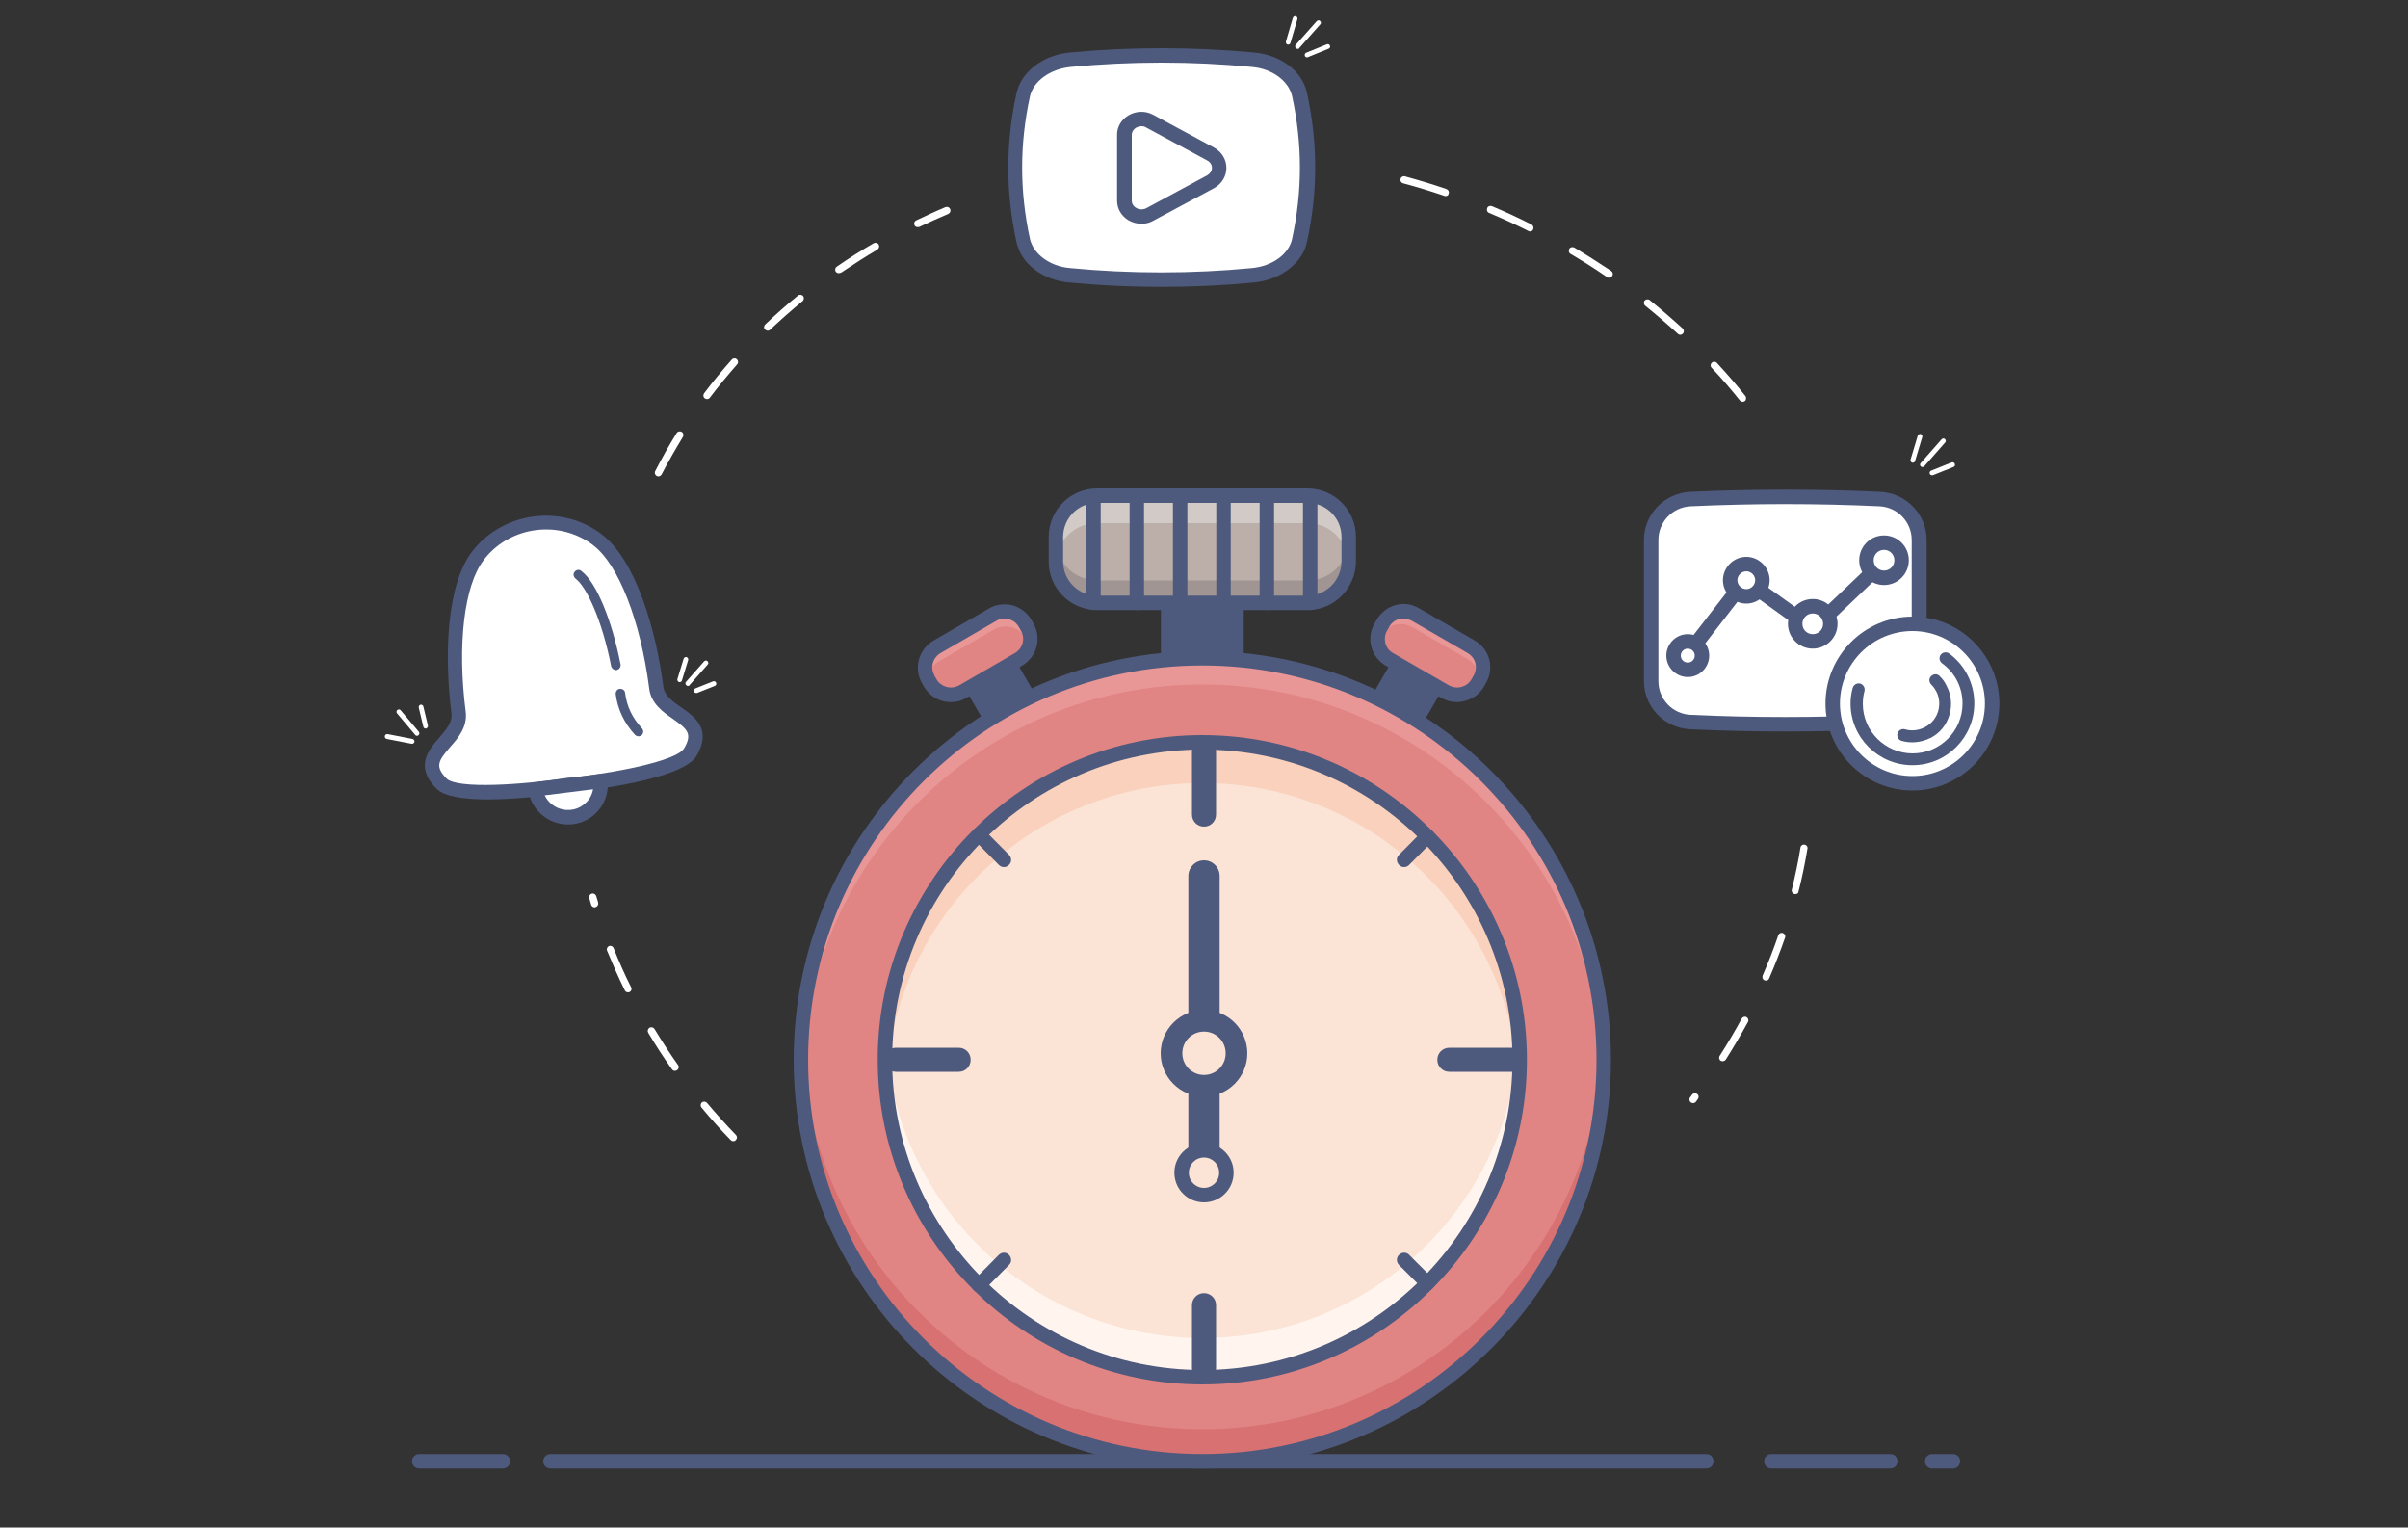 <?xml version="1.0" encoding="utf-8"?>
<!-- Generator: Adobe Illustrator 24.2.1, SVG Export Plug-In . SVG Version: 6.00 Build 0)  -->
<svg version="1.1" id="Layer_1" xmlns="http://www.w3.org/2000/svg" xmlns:xlink="http://www.w3.org/1999/xlink" x="0px" y="0px"
	 viewBox="0 0 1000 634.2" style="enable-background:new 0 0 1000 634.2;" xml:space="preserve">
<rect x="0" y="0" width="1000" height="634.2" fill="#333333" stroke="none"/>
<style type="text/css">
	.st0{fill:none;}
	.st1{fill:#4E5A7D;}
	.st2{fill:#BCAFAA;}
	.st3{fill:#A09592;}
	.st4{fill:#D1CAC7;}
	.st5{fill:#E08484;}
	.st6{fill:#E99697;}
	.st7{fill:#D87171;}
	.st8{fill:#FBE3D5;}
	.st9{fill:#FFF4EE;}
	.st10{fill:#F9D1BD;}
	.st11{fill:none;stroke:#4E5A7D;stroke-width:6;stroke-linecap:round;stroke-linejoin:round;stroke-miterlimit:10;}
	.st12{fill:#FFFFFF;}
</style>
<g id="XMLID_133_">
	<rect y="-169.8" class="st0" width="1000" height="1000"/>
</g>
<g id="XMLID_382_">
	<path class="st1" d="M708.6,609.7h-480c-1.7,0-3-1.3-3-3s1.3-3,3-3h480c1.7,0,3,1.3,3,3S710.3,609.7,708.6,609.7z"/>
</g>
<g id="XMLID_381_">
	<path class="st1" d="M785,609.7h-49.4c-1.7,0-3-1.3-3-3s1.3-3,3-3H785c1.7,0,3,1.3,3,3S786.7,609.7,785,609.7z"/>
</g>
<g id="XMLID_380_">
	<path class="st1" d="M208.8,609.7h-34.7c-1.7,0-3-1.3-3-3s1.3-3,3-3h34.7c1.7,0,3,1.3,3,3S210.5,609.7,208.8,609.7z"/>
</g>
<g id="XMLID_379_">
	<path class="st1" d="M811,609.7h-8.6c-1.7,0-3-1.3-3-3s1.3-3,3-3h8.6c1.7,0,3,1.3,3,3S812.7,609.7,811,609.7z"/>
</g>
<g id="XMLID_390_">
	<path class="st1" d="M511.4,283.3h-24.2c-1.2,0-2.1-1-2.1-2.1v-51c0-1.2,1-2.1,2.1-2.1h24.2c1.2,0,2.1,1,2.1,2.1v51
		C513.5,282.3,512.6,283.3,511.4,283.3z"/>
</g>
<g id="XMLID_335_">
	<path class="st1" d="M511.4,286.3h-24.2c-2.8,0-5.1-2.3-5.1-5.1v-51c0-2.8,2.3-5.1,5.1-5.1h24.2c2.8,0,5.1,2.3,5.1,5.1v51
		C516.5,284,514.2,286.3,511.4,286.3z M488.1,280.3h22.4v-49.2h-22.4V280.3z"/>
</g>
<g id="XMLID_394_">
	<path class="st2" d="M543,250.3h-87.4c-9.4,0-17.1-7.6-17.1-17.1v-10.3c0-9.4,7.6-17.1,17.1-17.1H543c9.4,0,17.1,7.6,17.1,17.1
		v10.3C560,242.6,552.4,250.3,543,250.3z"/>
</g>
<g id="XMLID_330_">
	<path class="st3" d="M543,241h-87.4c-9.4,0-17.1-7.6-17.1-17.1v9.3c0,9.4,7.6,17.1,17.1,17.1H543c9.4,0,17.1-7.6,17.1-17.1v-9.3
		C560,233.4,552.4,241,543,241z"/>
</g>
<g id="XMLID_329_">
	<path class="st4" d="M543,205.9h-87.4c-9.4,0-17.1,7.6-17.1,17.1v10.2c0,0.2,0,0.3,0,0.5c0.3-9.2,7.8-16.5,17-16.5H543
		c9.2,0,16.7,7.4,17,16.5c0-0.2,0-0.3,0-0.5v-10.3C560,213.5,552.4,205.9,543,205.9z"/>
</g>
<g id="XMLID_336_">
	<path class="st1" d="M543,253.3h-87.4c-11.1,0-20.1-9-20.1-20.1v-10.3c0-11.1,9-20.1,20.1-20.1H543c11.1,0,20.1,9,20.1,20.1v10.3
		C563,244.3,554,253.3,543,253.3z M455.6,208.8c-7.8,0-14.1,6.3-14.1,14.1v10.3c0,7.8,6.3,14.1,14.1,14.1H543
		c7.7,0,14-6.3,14.1-14.1v-10.3c0-7.8-6.3-14.1-14.1-14.1H455.6z"/>
</g>
<g id="XMLID_257_">
	<g id="XMLID_255_">
		<rect x="564.5" y="285.3" transform="matrix(0.5 -0.866 0.866 0.5 35.354 649.874)" class="st1" width="32" height="18"/>
	</g>
	<g id="XMLID_31_">
		<path class="st1" d="M580.3,315.6c-0.5,0-1-0.1-1.5-0.4l-15.6-9c-1.4-0.8-1.9-2.7-1.1-4.1l16-27.7c0.4-0.7,1.1-1.2,1.8-1.4
			c0.8-0.2,1.6-0.1,2.3,0.3l15.6,9c1.4,0.8,1.9,2.7,1.1,4.1l-16,27.7c-0.4,0.7-1.1,1.2-1.8,1.4C580.8,315.6,580.6,315.6,580.3,315.6
			z M568.8,302.6l10.4,6l13-22.5l-10.4-6L568.8,302.6z"/>
	</g>
	<g id="XMLID_256_">
		<path class="st5" d="M600,287.1l-23-13.3c-4.8-2.8-6.4-8.8-3.6-13.6l0.8-1.4c2.8-4.8,8.8-6.4,13.6-3.6l23,13.3
			c4.8,2.8,6.4,8.8,3.6,13.6l-0.8,1.4C610.9,288.2,604.8,289.9,600,287.1z"/>
	</g>
	<g id="XMLID_365_">
		<path class="st5" d="M600,287.1l-23-13.3c-4.8-2.8-6.4-8.8-3.6-13.6l0.8-1.4c2.8-4.8,8.8-6.4,13.6-3.6l23,13.3
			c4.8,2.8,6.4,8.8,3.6,13.6l-0.8,1.4C610.9,288.2,604.8,289.9,600,287.1z"/>
	</g>
	<g id="XMLID_375_">
		<path class="st6" d="M572.3,265.5l0.8-1.4c2.8-4.8,8.8-6.4,13.6-3.6l23,13.3c2.7,1.6,4.4,4.2,4.9,7c2.5-4.7,0.9-10.7-3.8-13.4
			l-23-13.3c-4.8-2.8-10.9-1.1-13.6,3.6l-0.8,1.4c-1.2,2.1-1.6,4.4-1.2,6.6C572.2,265.7,572.2,265.6,572.3,265.5z"/>
	</g>
	<g id="XMLID_254_">
		<path class="st1" d="M605,291.5c-2.3,0-4.5-0.6-6.5-1.8l-23-13.3c-3-1.8-5.2-4.6-6-7.9c-0.9-3.3-0.4-6.8,1.4-9.8l0.8-1.4
			c1.8-3,4.6-5.2,7.9-6.1c3.3-0.9,6.8-0.4,9.8,1.4l23,13.3c6.3,3.7,8.3,11.4,4.7,17.7l-0.8,1.4c-1.7,3-4.5,5.1-7.9,6
			C607.2,291.3,606.1,291.5,605,291.5z M582.8,256.8c-0.6,0-1.2,0.1-1.7,0.2c-1.8,0.5-3.3,1.6-4.2,3.3l-0.8,1.4
			c-1,1.6-1.2,3.5-0.8,5.3c0.5,1.8,1.6,3.3,3.3,4.2l23,13.3l0,0c1.6,0.9,3.5,1.2,5.3,0.7s3.3-1.6,4.2-3.2l0.8-1.4
			c2-3.4,0.9-7.6-2.5-9.5l-23-13.3C585.2,257.2,584,256.8,582.8,256.8z"/>
	</g>
</g>
<g id="XMLID_17_">
	<g id="XMLID_20_">
		<rect x="410.5" y="278.4" transform="matrix(0.866 -0.5 0.5 0.866 -91.009 249.202)" class="st1" width="18" height="32"/>
	</g>
	<g id="XMLID_109_">
		<path class="st1" d="M419.7,315.7c-1,0-2-0.5-2.6-1.5l-16-27.7c-0.4-0.7-0.5-1.5-0.3-2.3s0.7-1.4,1.4-1.8l15.6-9
			c1.4-0.8,3.3-0.3,4.1,1.1l16,27.7c0.4,0.7,0.5,1.5,0.3,2.3s-0.7,1.4-1.4,1.8l-15.6,9C420.8,315.6,420.2,315.7,419.7,315.7z
			 M407.8,286.1l13,22.5l10.4-6l-13-22.5L407.8,286.1z"/>
	</g>
	<g id="XMLID_19_">
		<path class="st5" d="M400,287.1l23-13.3c4.8-2.8,6.4-8.8,3.6-13.6l-0.8-1.4c-2.8-4.8-8.8-6.4-13.6-3.6l-23,13.3
			c-4.8,2.8-6.4,8.8-3.6,13.6l0.8,1.4C389.1,288.2,395.2,289.9,400,287.1z"/>
	</g>
	<g id="XMLID_364_">
		<path class="st5" d="M400,287.1l23-13.3c4.8-2.8,6.4-8.8,3.6-13.6l-0.8-1.4c-2.8-4.8-8.8-6.4-13.6-3.6l-23,13.3
			c-4.8,2.8-6.4,8.8-3.6,13.6l0.8,1.4C389.1,288.2,395.2,289.9,400,287.1z"/>
	</g>
	<g id="XMLID_372_">
		<path class="st6" d="M389.6,274.8l23-13.3c4.8-2.8,10.9-1.1,13.6,3.6l0.8,1.4c0.2,0.4,0.4,0.9,0.6,1.3c0.7-2.5,0.4-5.2-1-7.6
			l-0.8-1.4c-2.8-4.8-8.8-6.4-13.6-3.6l-23,13.3c-4.3,2.5-6.1,7.8-4.3,12.3C385.6,278.4,387.2,276.2,389.6,274.8z"/>
	</g>
	<g id="XMLID_18_">
		<path class="st1" d="M395,291.5c-1.1,0-2.2-0.1-3.4-0.4c-3.4-0.9-6.1-3-7.9-6l-0.8-1.4c-1.7-3-2.2-6.5-1.3-9.8
			c0.9-3.3,3-6.1,6-7.9l23-13.3c3-1.8,6.5-2.2,9.8-1.4c3.3,0.9,6.1,3,7.9,6l0.8,1.4c3.6,6.2,1.6,14-4.7,17.7l-23,13.3
			C399.5,290.9,397.3,291.5,395,291.5z M417.2,256.8c-1.2,0-2.4,0.3-3.5,1l-23,13.3c-1.6,0.9-2.8,2.4-3.3,4.2
			c-0.5,1.8-0.2,3.6,0.7,5.3l0.8,1.4c0.9,1.6,2.4,2.7,4.2,3.2c1.8,0.5,3.7,0.2,5.3-0.7l0,0l23-13.3c3.4-2,4.5-6.1,2.5-9.5l-0.8-1.4
			c-0.9-1.6-2.4-2.8-4.2-3.2C418.4,256.9,417.8,256.8,417.2,256.8z"/>
	</g>
</g>
<g id="XMLID_464_">
	<g id="XMLID_476_">
		<g id="XMLID_477_">
			<path class="st1" d="M544.1,253.3c-1.7,0-3-1.3-3-3v-44.1c0-1.7,1.3-3,3-3s3,1.3,3,3v44.1C547.1,252,545.8,253.3,544.1,253.3z"/>
		</g>
	</g>
	<g id="XMLID_474_">
		<g id="XMLID_475_">
			<path class="st1" d="M526.1,253.3c-1.7,0-3-1.3-3-3v-44.1c0-1.7,1.3-3,3-3s3,1.3,3,3v44.1C529.1,252,527.8,253.3,526.1,253.3z"/>
		</g>
	</g>
	<g id="XMLID_471_">
		<g id="XMLID_472_">
			<path class="st1" d="M508.1,253.3c-1.7,0-3-1.3-3-3v-44.1c0-1.7,1.3-3,3-3s3,1.3,3,3v44.1C511.1,252,509.8,253.3,508.1,253.3z"/>
		</g>
	</g>
	<g id="XMLID_469_">
		<g id="XMLID_470_">
			<path class="st1" d="M490.1,253.3c-1.7,0-3-1.3-3-3v-44.1c0-1.7,1.3-3,3-3s3,1.3,3,3v44.1C493.1,252,491.8,253.3,490.1,253.3z"/>
		</g>
	</g>
	<g id="XMLID_467_">
		<g id="XMLID_468_">
			<path class="st1" d="M472.1,253.3c-1.7,0-3-1.3-3-3v-44.1c0-1.7,1.3-3,3-3s3,1.3,3,3v44.1C475.1,252,473.8,253.3,472.1,253.3z"/>
		</g>
	</g>
	<g id="XMLID_465_">
		<g id="XMLID_466_">
			<path class="st1" d="M454.1,253.3c-1.7,0-3-1.3-3-3v-44.1c0-1.7,1.3-3,3-3s3,1.3,3,3v44.1C457.1,252,455.8,253.3,454.1,253.3z"/>
		</g>
	</g>
</g>
<g id="XMLID_16_">
	<circle class="st5" cx="499.3" cy="440" r="166.7"/>
</g>
<g id="XMLID_368_">
	<path class="st7" d="M499.3,593.4c-89.8,0-163-71-166.5-160c-0.1,2.2-0.1,4.4-0.1,6.7c0,92.1,74.6,166.7,166.7,166.7
		s166.7-74.6,166.7-166.7c0-2.2-0.1-4.5-0.1-6.7C662.3,522.3,589.1,593.4,499.3,593.4z"/>
</g>
<g id="XMLID_367_">
	<path class="st6" d="M499.3,284.2c90.2,0,163.7,71.7,166.6,161.3c0.1-1.8,0.1-3.6,0.1-5.4c0-92.1-74.6-166.7-166.7-166.7
		S332.6,348,332.6,440.1c0,1.8,0,3.6,0.1,5.4C335.6,355.9,409,284.2,499.3,284.2z"/>
</g>
<g id="XMLID_350_">
	<circle class="st8" cx="499.3" cy="440" r="131.8"/>
</g>
<g id="XMLID_370_">
	<path class="st9" d="M499.3,555.5c-70,0-127.3-54.6-131.5-123.6c-0.2,2.7-0.3,5.4-0.3,8.1c0,72.8,59,131.8,131.8,131.8
		s131.8-59,131.8-131.8c0-2.7-0.1-5.4-0.3-8.1C626.6,500.9,569.3,555.5,499.3,555.5z"/>
</g>
<g id="XMLID_369_">
	<path class="st10" d="M499.3,325.1c69.9,0,127.1,54.5,131.5,123.3c0.2-2.8,0.3-5.6,0.3-8.4c0-72.8-59-131.8-131.8-131.8
		s-131.8,59-131.8,131.8c0,2.8,0.1,5.6,0.3,8.4C372.2,379.6,429.4,325.1,499.3,325.1z"/>
</g>
<g id="XMLID_383_">
	<path class="st1" d="M500,493.4c-3.6,0-6.5-2.9-6.5-6.5v-49.6c0-3.6,2.9-6.5,6.5-6.5s6.5,2.9,6.5,6.5v49.6
		C506.5,490.5,503.6,493.4,500,493.4z"/>
</g>
<g id="XMLID_378_">
	<path class="st1" d="M500,443.8c-3.6,0-6.5-2.9-6.5-6.5v-73.6c0-3.6,2.9-6.5,6.5-6.5s6.5,2.9,6.5,6.5v73.6
		C506.5,440.9,503.6,443.8,500,443.8z"/>
</g>
<g id="XMLID_334_">
	<path class="st1" d="M499.3,574.8c-74.3,0-134.8-60.5-134.8-134.8S425,305.2,499.3,305.2S634.1,365.7,634.1,440
		S573.6,574.8,499.3,574.8z M499.3,311.2c-71,0-128.8,57.8-128.8,128.8s57.8,128.8,128.8,128.8S628.1,511,628.1,440
		S570.3,311.2,499.3,311.2z"/>
</g>
<g id="XMLID_14_">
	<g id="XMLID_340_">
		<path class="st1" d="M500,343.2c-2.8,0-5-2.2-5-5v-26.1c0-2.8,2.2-5,5-5s5,2.2,5,5v26.1C505,341,502.8,343.2,500,343.2z"/>
	</g>
	<g id="XMLID_15_">
		<path class="st1" d="M500,573c-2.8,0-5-2.2-5-5v-26.1c0-2.8,2.2-5,5-5s5,2.2,5,5V568C505,570.8,502.8,573,500,573z"/>
	</g>
</g>
<g id="XMLID_13_">
	<g id="XMLID_78_">
		<path class="st1" d="M627.9,445h-26c-2.8,0-5-2.2-5-5s2.2-5,5-5h26c2.8,0,5,2.2,5,5S630.7,445,627.9,445z"/>
	</g>
	<g id="XMLID_77_">
		<path class="st1" d="M398.1,445h-26c-2.8,0-5-2.2-5-5s2.2-5,5-5h26c2.8,0,5,2.2,5,5S400.9,445,398.1,445z"/>
	</g>
</g>
<g id="XMLID_388_">
	<g id="XMLID_391_">
		<path class="st1" d="M583.1,360c-0.8,0-1.5-0.3-2.1-0.9c-1.2-1.2-1.2-3.1,0-4.2l9.7-9.8c1.2-1.2,3.1-1.2,4.2,0
			c1.2,1.2,1.2,3.1,0,4.2l-9.7,9.8C584.6,359.7,583.9,360,583.1,360z"/>
	</g>
	<g id="XMLID_393_">
		<path class="st11" d="M592.8,347.2"/>
	</g>
	<g id="XMLID_387_">
		<path class="st11" d="M604.3,335.7"/>
	</g>
	<g id="XMLID_389_">
		<path class="st1" d="M406.5,536.6c-0.8,0-1.5-0.3-2.1-0.9c-1.2-1.2-1.2-3.1,0-4.2l10.4-10.5c1.2-1.2,3.1-1.2,4.2,0
			c1.2,1.2,1.2,3.1,0,4.2l-10.4,10.5C408,536.3,407.3,536.6,406.5,536.6z"/>
	</g>
</g>
<g id="XMLID_385_">
	<g id="XMLID_392_">
		<path class="st1" d="M592.8,535.8c-0.8,0-1.5-0.3-2.1-0.9l-9.7-9.7c-1.2-1.2-1.2-3.1,0-4.2c1.2-1.2,3.1-1.2,4.2,0l9.7,9.7
			c1.2,1.2,1.2,3.1,0,4.2C594.3,535.5,593.6,535.8,592.8,535.8z"/>
	</g>
	<g id="XMLID_386_">
		<path class="st1" d="M416.9,360c-0.8,0-1.5-0.3-2.1-0.9l-10.4-10.5c-1.2-1.2-1.2-3.1,0-4.2c1.2-1.2,3.1-1.2,4.2,0l10.4,10.5
			c1.2,1.2,1.2,3.1,0,4.2C418.4,359.7,417.7,360,416.9,360z"/>
	</g>
</g>
<g id="XMLID_12_">
	<circle class="st8" cx="500" cy="437.3" r="13.5"/>
</g>
<g id="XMLID_11_">
	<path class="st1" d="M500,455.3c-9.9,0-18-8.1-18-18s8.1-18,18-18s18,8.1,18,18S509.9,455.3,500,455.3z M500,428.3c-5,0-9,4-9,9
		s4,9,9,9s9-4,9-9S505,428.3,500,428.3z"/>
</g>
<g id="XMLID_384_">
	<circle class="st8" cx="500" cy="486.9" r="9.3"/>
</g>
<g id="XMLID_10_">
	<path class="st1" d="M500,499.2c-6.8,0-12.3-5.5-12.3-12.3s5.5-12.3,12.3-12.3s12.3,5.5,12.3,12.3S506.8,499.2,500,499.2z
		 M500,480.6c-3.5,0-6.3,2.8-6.3,6.3s2.8,6.3,6.3,6.3s6.3-2.8,6.3-6.3S503.5,480.6,500,480.6z"/>
</g>
<g id="XMLID_306_">
	<path class="st1" d="M499.3,609.7c-93.6,0-169.7-76.1-169.7-169.7s76.1-169.7,169.7-169.7S669,346.4,669,440
		S592.9,609.7,499.3,609.7z M499.3,276.3c-90.3,0-163.7,73.4-163.7,163.7S409,603.7,499.3,603.7S663,530.3,663,440
		S589.6,276.3,499.3,276.3z"/>
</g>
<g id="XMLID_397_">
	<g id="XMLID_374_">
		<path class="st12" d="M520.4,114.3c-25.3,2.4-50.8,2.4-76.1,0c-9.8-0.9-17.7-6.8-19.4-14.6c-4.4-20.4-4.4-39.9,0-60.3
			c1.7-7.7,9.6-13.6,19.4-14.6c25.3-2.4,50.8-2.4,76.1,0c9.8,0.9,17.7,6.8,19.4,14.6c4.4,20.4,4.4,39.9,0,60.3
			C538.2,107.5,530.2,113.4,520.4,114.3z"/>
	</g>
	<g id="XMLID_371_">
		<path class="st1" d="M482.4,119.1c-12.8,0-25.6-0.6-38.3-1.8c-11.2-1-20.1-7.8-22-16.9c-4.5-20.7-4.5-40.9,0-61.6
			c2-9,10.8-15.8,22-17c25.5-2.4,51.3-2.4,76.7,0c11.2,1,20.1,7.8,22,16.9c4.5,20.7,4.5,40.9,0,61.6c-1.8,8.9-10.9,15.9-22.1,17
			C508,118.5,495.2,119.1,482.4,119.1z M482.3,26c-12.6,0-25.2,0.6-37.8,1.8c-8.5,0.9-15.4,5.9-16.8,12.3c-4.3,19.8-4.3,39.2,0,59
			c1.4,6.4,8.3,11.5,16.7,12.2c25.1,2.4,50.5,2.4,75.5,0l0,0c8.5-0.8,15.4-5.8,16.7-12.2c4.3-19.9,4.3-39.2,0-59.1
			c-1.4-6.4-8.3-11.5-16.7-12.2C507.6,26.6,495,26,482.3,26z"/>
	</g>
	<g id="XMLID_366_">
		<path class="st1" d="M474,92.9c-1.8,0-3.7-0.5-5.3-1.4c-3-1.8-4.8-4.8-4.8-8.2V56.1c-0.1-3.3,1.7-6.4,4.7-8.2
			c3.2-1.9,7.1-2,10.4-0.2l25.2,13.6c3.2,1.8,5.1,4.9,5.1,8.4s-1.9,6.6-5.1,8.4L479,91.6C477.5,92.5,475.8,92.9,474,92.9z
			 M474.1,52.4c-0.9,0-1.7,0.3-2.3,0.6c-0.5,0.3-1.8,1.3-1.8,3v27.3c0,1.8,1.3,2.7,1.8,3c1.3,0.8,3,0.8,4.3,0.1l25.2-13.6
			c1.2-0.7,2-1.8,2-3.1s-0.7-2.4-2-3.1L476.1,53l0,0C475.4,52.5,474.7,52.4,474.1,52.4z"/>
	</g>
</g>
<g id="XMLID_398_">
	<g id="XMLID_376_">
		<path class="st12" d="M235.9,326c0,0-45.1,6.9-52.6-0.7c-12.3-12.4,8.6-17.5,7.1-29.4c-3.2-24.9-1.7-52.9,8.2-65.4
			c0.1-0.1,0.2-0.2,0.3-0.4c11.9-14.7,33.7-17.5,48.9-6.2c0.1,0.1,0.3,0.2,0.4,0.3c12.7,9.7,21.1,36.4,24.3,61.3
			c1.5,11.9,23,11.7,14.2,26.7C281.3,321.4,235.9,326,235.9,326z"/>
	</g>
	<g id="XMLID_377_">
		<path class="st1" d="M202.6,331.9c-9.5,0-18.1-1.1-21.4-4.5c-9.1-9.2-3.2-16.1,1.2-21.1c2.8-3.3,5.5-6.4,5.1-10
			c-3-23.5-2.3-53.6,8.8-67.6l0.1-0.1c0.1-0.1,0.1-0.2,0.2-0.3c12.9-15.9,36.6-18.9,53-6.7l0.1,0.1c0.1,0.1,0.3,0.2,0.4,0.3
			c14.1,10.9,22.4,39.8,25.4,63.2c0.5,3.7,3.8,6,7.4,8.5c5.5,3.8,12.9,9,6.4,20.1c-5.9,10-45,14.4-53,15.3
			C231.6,329.7,216.2,331.9,202.6,331.9z M200.9,232.5c-8.1,10.4-11.1,35.1-7.5,63c0.8,6.3-3.2,11-6.5,14.7c-4.7,5.5-6.5,7.9-1.5,13
			c4.4,4.5,31.9,2.6,50-0.2c0.1,0,0.1,0,0.2,0c18.2-1.8,45.3-6.9,48.5-12.3c3.6-6.1,1.3-8-4.6-12.2c-4.1-2.8-9.2-6.4-9.9-12.7
			c-3.6-28-12.7-51.3-23.1-59.3c0,0-0.1,0-0.1-0.1c-0.1-0.1-0.2-0.2-0.4-0.3c-13.8-10.2-33.7-7.7-44.5,5.6
			C201.2,232.1,201,232.3,200.9,232.5z M246.1,226.3l0.1,0.1C246.1,226.4,246.1,226.4,246.1,226.3z M249.8,221.7l0.1,0.1
			C249.9,221.7,249.8,221.7,249.8,221.7z"/>
	</g>
	<g id="XMLID_399_">
		<path class="st1" d="M265.2,305.7c-0.5,0-1.1-0.2-1.5-0.6c-4.5-4.9-7.2-10.6-8-16.9c-0.1-1.1,0.6-2.1,1.7-2.2s2.1,0.6,2.2,1.7
			c0.7,5.6,3,10.4,7,14.7c0.7,0.8,0.7,2.1-0.1,2.8C266.2,305.5,265.7,305.7,265.2,305.7z"/>
	</g>
	<g id="XMLID_363_">
		<path class="st1" d="M255.8,278.2c-0.9,0-1.8-0.7-2-1.6c-3.8-19.4-10.3-32.9-14.6-36.2c-0.1-0.1-0.1-0.1-0.2-0.2l-0.2-0.2
			c-0.8-0.8-0.8-2,0-2.8s2-0.8,2.8,0l0.1,0.1c6,4.7,12.4,20.1,16,38.5c0.2,1.1-0.5,2.1-1.6,2.4C256.1,278.2,255.9,278.2,255.8,278.2
			z"/>
	</g>
	<g id="XMLID_395_">
		<path class="st12" d="M249.4,324.3c0.9,7.3-4.4,14-11.8,14.9c-7.4,0.9-14.2-4.2-15.2-11.5L249.4,324.3z"/>
	</g>
	<g id="XMLID_396_">
		<path class="st1" d="M235.9,342.3c-8.2,0-15.4-6-16.5-14.2c-0.1-0.8,0.1-1.6,0.6-2.2s1.2-1,2-1.1l27-3.4c0.8-0.1,1.6,0.1,2.2,0.6
			c0.6,0.5,1,1.2,1.1,2c0.5,4.3-0.7,8.6-3.4,12c-2.7,3.5-6.7,5.7-11.1,6.2C237.3,342.3,236.6,342.3,235.9,342.3z M226.2,330.2
			c1.9,4,6.3,6.6,11,6c2.8-0.3,5.3-1.8,7.1-4c1.1-1.4,1.7-2.9,2-4.5L226.2,330.2z"/>
	</g>
</g>
<g id="XMLID_451_">
	<g id="XMLID_454_">
		<path class="st12" d="M289.1,287.7c-0.4,0-0.8-0.2-0.9-0.6c-0.2-0.5,0-1.1,0.6-1.3l7.3-2.9c0.5-0.2,1.1,0,1.3,0.6
			c0.2,0.5,0,1.1-0.6,1.3l-7.3,2.9C289.3,287.7,289.2,287.7,289.1,287.7z"/>
	</g>
	<g id="XMLID_453_">
		<path class="st12" d="M282.3,283.2c-0.1,0-0.2,0-0.3,0c-0.5-0.2-0.8-0.7-0.7-1.2l2.6-8.5c0.2-0.5,0.7-0.8,1.2-0.7
			c0.5,0.2,0.8,0.7,0.7,1.2l-2.6,8.5C283.1,282.9,282.7,283.2,282.3,283.2z"/>
	</g>
	<g id="XMLID_452_">
		<path class="st12" d="M285.7,284.8c-0.2,0-0.5-0.1-0.7-0.3c-0.4-0.4-0.5-1-0.1-1.4l7.5-8.5c0.4-0.4,1-0.5,1.4-0.1s0.5,1,0.1,1.4
			l-7.5,8.5C286.3,284.7,286,284.8,285.7,284.8z"/>
	</g>
</g>
<g id="XMLID_488_">
	<g id="XMLID_491_">
		<path class="st12" d="M542.8,23.8c-0.4,0-0.8-0.2-0.9-0.6c-0.2-0.5,0-1.1,0.5-1.3l8.6-3.5c0.5-0.2,1.1,0,1.3,0.5s0,1.1-0.5,1.3
			l-8.6,3.5C543.1,23.8,542.9,23.8,542.8,23.8z"/>
	</g>
	<g id="XMLID_490_">
		<path class="st12" d="M535,18.5c-0.1,0-0.2,0-0.3,0c-0.5-0.2-0.8-0.7-0.7-1.2l2.9-9.9c0.2-0.5,0.7-0.8,1.2-0.7
			c0.5,0.2,0.8,0.7,0.7,1.2l-2.9,9.9C535.8,18.2,535.4,18.5,535,18.5z"/>
	</g>
	<g id="XMLID_489_">
		<path class="st12" d="M538.9,20.3c-0.2,0-0.5-0.1-0.7-0.3c-0.4-0.4-0.5-1-0.1-1.4l8.7-9.8c0.4-0.4,1-0.5,1.4-0.1s0.5,1,0.1,1.4
			l-8.7,9.8C539.5,20.2,539.2,20.3,538.9,20.3z"/>
	</g>
</g>
<g id="XMLID_264_">
	<g id="XMLID_270_">
		<path class="st12" d="M802.3,197.3c-0.4,0-0.8-0.2-0.9-0.6c-0.2-0.5,0-1.1,0.6-1.3l8.5-3.4c0.5-0.2,1.1,0,1.3,0.6
			c0.2,0.5,0,1.1-0.6,1.3l-8.5,3.4C802.5,197.3,802.4,197.3,802.3,197.3z"/>
	</g>
	<g id="XMLID_266_">
		<path class="st12" d="M794.4,192.1c-0.1,0-0.2,0-0.3,0c-0.5-0.2-0.8-0.7-0.7-1.2l3-10c0.2-0.5,0.7-0.8,1.2-0.7
			c0.5,0.2,0.8,0.7,0.7,1.2l-3,10C795.2,191.8,794.8,192.1,794.4,192.1z"/>
	</g>
	<g id="XMLID_265_">
		<path class="st12" d="M798.4,193.9c-0.2,0-0.5-0.1-0.7-0.2c-0.4-0.4-0.5-1-0.1-1.4l8.7-9.9c0.4-0.4,1-0.5,1.4-0.1s0.5,1,0.1,1.4
			l-8.7,9.9C799,193.8,798.7,193.9,798.4,193.9z"/>
	</g>
</g>
<g id="XMLID_484_">
	<g id="XMLID_487_">
		<path class="st12" d="M176.8,302.5c-0.5,0-0.9-0.3-1-0.8l-1.9-7.9c-0.1-0.5,0.2-1.1,0.7-1.2s1.1,0.2,1.2,0.7l1.9,7.9
			c0.1,0.5-0.2,1.1-0.7,1.2C177,302.5,176.9,302.5,176.8,302.5z"/>
	</g>
	<g id="XMLID_486_">
		<path class="st12" d="M171.1,308.8c-0.1,0-0.1,0-0.2,0l-10.3-2c-0.5-0.1-0.9-0.6-0.8-1.2c0.1-0.5,0.6-0.9,1.2-0.8l10.3,2
			c0.5,0.1,0.9,0.6,0.8,1.2C172,308.5,171.6,308.8,171.1,308.8z"/>
	</g>
	<g id="XMLID_485_">
		<path class="st12" d="M173.2,305.5c-0.3,0-0.6-0.1-0.8-0.4l-7.5-8.9c-0.4-0.4-0.3-1.1,0.1-1.4c0.4-0.4,1.1-0.3,1.4,0.1l7.5,8.9
			c0.4,0.4,0.3,1.1-0.1,1.4C173.7,305.4,173.4,305.5,173.2,305.5z"/>
	</g>
</g>
<g id="XMLID_252_">
	<path class="st12" d="M780.6,299.8c-26.1,1.2-52.3,1.2-78.5,0c-9.1-0.4-16.4-7.9-16.4-17v-58.6c0-9.2,7.2-16.6,16.4-17
		c26.1-1.2,52.3-1.2,78.5,0c9.1,0.4,16.4,7.9,16.4,17v58.6C797,291.9,789.7,299.4,780.6,299.8z"/>
</g>
<g id="XMLID_83_">
	<path class="st1" d="M741.4,303.7c-13.2,0-26.3-0.3-39.4-0.9c-10.8-0.5-19.3-9.3-19.3-20v-58.6c0-10.7,8.5-19.5,19.3-20
		c26.1-1.2,52.6-1.2,78.8,0c10.8,0.5,19.3,9.3,19.3,20v58.6c0,10.7-8.5,19.5-19.3,20C767.7,303.4,754.5,303.7,741.4,303.7z
		 M741.3,209.3c-13.1,0-26.1,0.3-39.1,0.9c-7.6,0.3-13.5,6.5-13.5,14v58.6c0,7.5,5.9,13.7,13.5,14c26,1.2,52.3,1.2,78.2,0l0,0
		c7.6-0.3,13.5-6.5,13.5-14v-58.6c0-7.5-5.9-13.7-13.5-14C767.5,209.6,754.4,209.3,741.3,209.3z"/>
</g>
<g id="XMLID_242_">
	<path class="st1" d="M700.9,274.5c-0.6,0-1.3-0.2-1.8-0.6c-1.3-1-1.5-2.9-0.5-4.2l23.8-30.7c1-1.3,2.8-1.5,4.1-0.6l26.2,18.8
		l26.5-25.2c1.2-1.1,3.1-1.1,4.2,0.1c1.1,1.2,1.1,3.1-0.1,4.2l-28.3,27c-1,1-2.6,1.1-3.8,0.3L725.3,245l-22,28.4
		C702.7,274.1,701.8,274.5,700.9,274.5z"/>
</g>
<g id="XMLID_3_">
	<circle class="st12" cx="700.9" cy="272.2" r="5.9"/>
</g>
<g id="XMLID_2_">
	<path class="st1" d="M700.9,281.1c-4.9,0-8.9-4-8.9-8.9s4-8.9,8.9-8.9s8.9,4,8.9,8.9S705.8,281.1,700.9,281.1z M700.9,269.3
		c-1.6,0-2.9,1.3-2.9,2.9s1.3,2.9,2.9,2.9c1.6,0,2.9-1.3,2.9-2.9S702.5,269.3,700.9,269.3z"/>
</g>
<g id="XMLID_244_">
	<circle class="st12" cx="725.2" cy="240.9" r="6.7"/>
</g>
<g id="XMLID_243_">
	<path class="st1" d="M725.2,250.6c-5.3,0-9.7-4.4-9.7-9.7s4.4-9.7,9.7-9.7s9.7,4.4,9.7,9.7S730.5,250.6,725.2,250.6z M725.2,237.2
		c-2,0-3.7,1.7-3.7,3.7s1.7,3.7,3.7,3.7s3.7-1.7,3.7-3.7S727.2,237.2,725.2,237.2z"/>
</g>
<g id="XMLID_246_">
	<circle class="st12" cx="752.8" cy="259" r="7.3"/>
</g>
<g id="XMLID_245_">
	<path class="st1" d="M752.8,269.3c-5.7,0-10.3-4.6-10.3-10.3c0-5.7,4.6-10.3,10.3-10.3s10.3,4.6,10.3,10.3S758.5,269.3,752.8,269.3
		z M752.8,254.7c-2.4,0-4.3,1.9-4.3,4.3s1.9,4.3,4.3,4.3s4.3-1.9,4.3-4.3S755.2,254.7,752.8,254.7z"/>
</g>
<g id="XMLID_248_">
	<circle class="st12" cx="782.4" cy="232.6" r="7.3"/>
</g>
<g id="XMLID_247_">
	<path class="st1" d="M782.4,242.9c-5.7,0-10.3-4.6-10.3-10.3c0-5.7,4.6-10.3,10.3-10.3s10.3,4.6,10.3,10.3S788.1,242.9,782.4,242.9
		z M782.4,228.3c-2.4,0-4.3,1.9-4.3,4.3s1.9,4.3,4.3,4.3s4.3-1.9,4.3-4.3S784.8,228.3,782.4,228.3z"/>
</g>
<g id="XMLID_258_">
	<circle class="st12" cx="794.2" cy="292.1" r="33.1"/>
</g>
<g id="XMLID_259_">
	<circle class="st12" cx="794.2" cy="292.1" r="33.1"/>
</g>
<g id="XMLID_253_">
	<path class="st1" d="M794.2,328.2c-19.9,0-36.1-16.2-36.1-36.1s16.2-36.1,36.1-36.1c19.9,0,36.1,16.2,36.1,36.1
		S814.1,328.2,794.2,328.2z M794.2,262c-16.6,0-30.1,13.5-30.1,30.1s13.5,30.1,30.1,30.1s30.1-13.5,30.1-30.1S810.8,262,794.2,262z"
		/>
</g>
<g id="XMLID_262_">
	<path class="st1" d="M794.2,317.7c-14.2,0-25.7-11.5-25.7-25.6c0-2.1,0.3-4.3,0.9-6.5c0.4-1.3,1.7-2.1,3.1-1.8
		c1.3,0.4,2.1,1.7,1.8,3.1c-0.5,1.8-0.7,3.6-0.7,5.3c0,11.4,9.3,20.6,20.7,20.6s20.7-9.3,20.7-20.7c0-6.7-3.1-12.8-8.5-16.7
		c-1.1-0.8-1.4-2.4-0.6-3.5c0.8-1.1,2.4-1.4,3.5-0.6c6.6,4.8,10.5,12.5,10.5,20.7C819.9,306.2,808.4,317.7,794.2,317.7z"/>
</g>
<g id="XMLID_261_">
	<path class="st1" d="M794.1,308.2c-1.5,0-3-0.2-4.4-0.6c-1.3-0.4-2.1-1.8-1.7-3.1c0.4-1.3,1.8-2.1,3.1-1.7c2.7,0.8,5.8,0.5,8.5-1
		c2.6-1.4,4.5-3.8,5.3-6.6c0.8-2.9,0.5-5.9-1-8.5c0,0,0-0.1-0.1-0.1c-0.4-0.8-1-1.6-1.8-2.4c-1-1-1-2.6,0-3.5c1-1,2.6-1,3.5,0
		c1.2,1.2,2.1,2.4,2.7,3.7c2.1,3.8,2.6,8.2,1.4,12.3c-1.2,4.2-3.9,7.6-7.7,9.6C799.5,307.5,796.8,308.2,794.1,308.2z"/>
</g>
<g id="XMLID_313_">
	<path class="st12" d="M304.5,473.8c-0.4,0-0.8-0.2-1.1-0.5c-4.2-4.3-8.3-8.9-12.1-13.5c-0.5-0.6-0.4-1.6,0.2-2.1s1.6-0.4,2.1,0.2
		c3.8,4.5,7.8,9,12,13.3c0.6,0.6,0.6,1.5,0,2.1C305.3,473.7,304.9,473.8,304.5,473.8z M280.3,444.6c-0.5,0-0.9-0.2-1.2-0.6
		c-3.5-4.9-6.8-10-9.9-15.2c-0.4-0.7-0.2-1.6,0.5-2.1c0.7-0.4,1.6-0.2,2.1,0.5c3.1,5.1,6.3,10.1,9.8,15c0.5,0.7,0.3,1.6-0.4,2.1
		C280.9,444.5,280.6,444.6,280.3,444.6z M260.8,412c-0.6,0-1.1-0.3-1.3-0.8c-2.7-5.4-5.1-11-7.4-16.5c-0.3-0.8,0.1-1.6,0.8-1.9
		c0.8-0.3,1.6,0.1,1.9,0.8c2.2,5.5,4.6,11,7.3,16.3c0.4,0.7,0.1,1.6-0.7,2C261.3,411.9,261,412,260.8,412z M246.9,376.7
		c-0.6,0-1.2-0.4-1.4-1.1c-0.3-0.9-0.5-1.8-0.8-2.7c-0.2-0.8,0.2-1.6,1-1.9c0.8-0.2,1.6,0.2,1.9,1c0.3,0.9,0.5,1.8,0.8,2.7
		c0.2,0.8-0.2,1.6-1,1.9C247.2,376.7,247,376.7,246.9,376.7z"/>
</g>
<g id="XMLID_308_">
	<path class="st12" d="M703.1,458c-0.3,0-0.6-0.1-0.9-0.3c-0.7-0.5-0.8-1.5-0.3-2.1l0.8-1.1c0.5-0.7,1.4-0.8,2.1-0.3
		c0.7,0.5,0.8,1.4,0.3,2.1l-0.8,1.1C704,457.8,703.5,458,703.1,458z M715.4,440.6c-0.3,0-0.6-0.1-0.8-0.2c-0.7-0.4-0.9-1.4-0.4-2.1
		c3.2-5,6.3-10.2,9.1-15.4c0.4-0.7,1.3-1,2-0.6s1,1.3,0.6,2c-2.9,5.3-6,10.5-9.2,15.6C716.4,440.3,715.9,440.6,715.4,440.6z
		 M733.4,407.1c-0.2,0-0.4,0-0.6-0.1c-0.8-0.3-1.1-1.2-0.8-2c2.4-5.5,4.6-11.1,6.5-16.7c0.3-0.8,1.1-1.2,1.9-0.9
		c0.8,0.3,1.2,1.1,0.9,1.9c-2,5.7-4.2,11.4-6.6,16.9C734.5,406.8,734,407.1,733.4,407.1z M745.6,371.2c-0.1,0-0.2,0-0.4,0
		c-0.8-0.2-1.3-1-1.1-1.8c1.4-5.8,2.7-11.7,3.6-17.5c0.1-0.8,0.9-1.4,1.7-1.2c0.8,0.1,1.4,0.9,1.2,1.7c-1,5.9-2.2,11.9-3.7,17.7
		C746.9,370.8,746.3,371.2,745.6,371.2z"/>
</g>
<g id="XMLID_309_">
	<path class="st12" d="M723.7,166.8c-0.4,0-0.9-0.2-1.2-0.6c-3.7-4.6-7.6-9.2-11.7-13.5c-0.6-0.6-0.5-1.6,0.1-2.1
		c0.6-0.6,1.6-0.5,2.1,0.1c4.1,4.4,8.1,9,11.8,13.7c0.5,0.6,0.4,1.6-0.2,2.1C724.4,166.6,724.1,166.8,723.7,166.8z M697.8,139
		c-0.4,0-0.7-0.1-1-0.4c-4.4-4-8.9-7.9-13.6-11.7c-0.6-0.5-0.7-1.5-0.2-2.1s1.5-0.7,2.1-0.2c4.7,3.8,9.3,7.8,13.7,11.8
		c0.6,0.6,0.6,1.5,0.1,2.1C698.6,138.8,698.2,139,697.8,139z M668.1,115.3c-0.3,0-0.6-0.1-0.8-0.3c-4.9-3.4-10-6.6-15.1-9.6
		c-0.7-0.4-0.9-1.3-0.5-2.1c0.4-0.7,1.3-0.9,2.1-0.5c5.2,3.1,10.3,6.4,15.3,9.7c0.7,0.5,0.9,1.4,0.4,2.1
		C669.1,115.1,668.6,115.3,668.1,115.3z M635.4,96.1c-0.2,0-0.5-0.1-0.7-0.2c-5.3-2.7-10.8-5.2-16.3-7.5c-0.8-0.3-1.1-1.2-0.8-2
		c0.3-0.8,1.2-1.1,2-0.8c5.5,2.3,11.1,4.9,16.4,7.6c0.7,0.4,1,1.3,0.7,2C636.5,95.8,635.9,96.1,635.4,96.1z M600.3,81.4
		c-0.2,0-0.3,0-0.5-0.1c-5.6-1.9-11.4-3.7-17.1-5.2c-0.8-0.2-1.3-1-1.1-1.8s1-1.3,1.8-1.1c5.8,1.6,11.6,3.3,17.3,5.3
		c0.8,0.3,1.2,1.1,0.9,1.9C601.5,81.1,601,81.4,600.3,81.4z"/>
</g>
<g id="XMLID_260_">
	<path class="st12" d="M273.4,197.8c-0.2,0-0.5-0.1-0.7-0.2c-0.7-0.4-1-1.3-0.6-2c2.7-5.3,5.7-10.6,8.9-15.8
		c0.4-0.7,1.4-0.9,2.1-0.5s0.9,1.4,0.5,2.1c-3.1,5.1-6.1,10.3-8.8,15.5C274.5,197.5,273.9,197.8,273.4,197.8z M293.6,165.7
		c-0.3,0-0.6-0.1-0.9-0.3c-0.7-0.5-0.8-1.4-0.3-2.1c3.6-4.8,7.5-9.5,11.5-14c0.5-0.6,1.5-0.7,2.1-0.1c0.6,0.5,0.7,1.5,0.1,2.1
		c-3.9,4.5-7.8,9.1-11.3,13.8C294.5,165.5,294,165.7,293.6,165.7z M318.8,137.3c-0.4,0-0.8-0.2-1.1-0.5c-0.6-0.6-0.5-1.5,0.1-2.1
		c4.3-4.1,8.9-8.2,13.6-12c0.6-0.5,1.6-0.4,2.1,0.2s0.4,1.6-0.2,2.1c-4.6,3.8-9.1,7.8-13.4,11.8
		C319.6,137.2,319.2,137.3,318.8,137.3z M348.3,113.4c-0.5,0-0.9-0.2-1.2-0.6c-0.5-0.7-0.3-1.6,0.4-2.1c4.9-3.4,10.1-6.7,15.3-9.7
		c0.7-0.4,1.6-0.2,2.1,0.5c0.4,0.7,0.2,1.6-0.5,2.1c-5.1,3-10.2,6.3-15.1,9.6C348.9,113.3,348.6,113.4,348.3,113.4z M381.1,94.3
		c-0.6,0-1.1-0.3-1.3-0.8c-0.4-0.7-0.1-1.6,0.7-2c4-1.9,8-3.8,12.1-5.5c0.8-0.3,1.6,0,2,0.8c0.3,0.8,0,1.6-0.8,2
		c-4,1.7-8,3.5-12,5.4C381.5,94.2,381.3,94.3,381.1,94.3z"/>
</g>
</svg>
